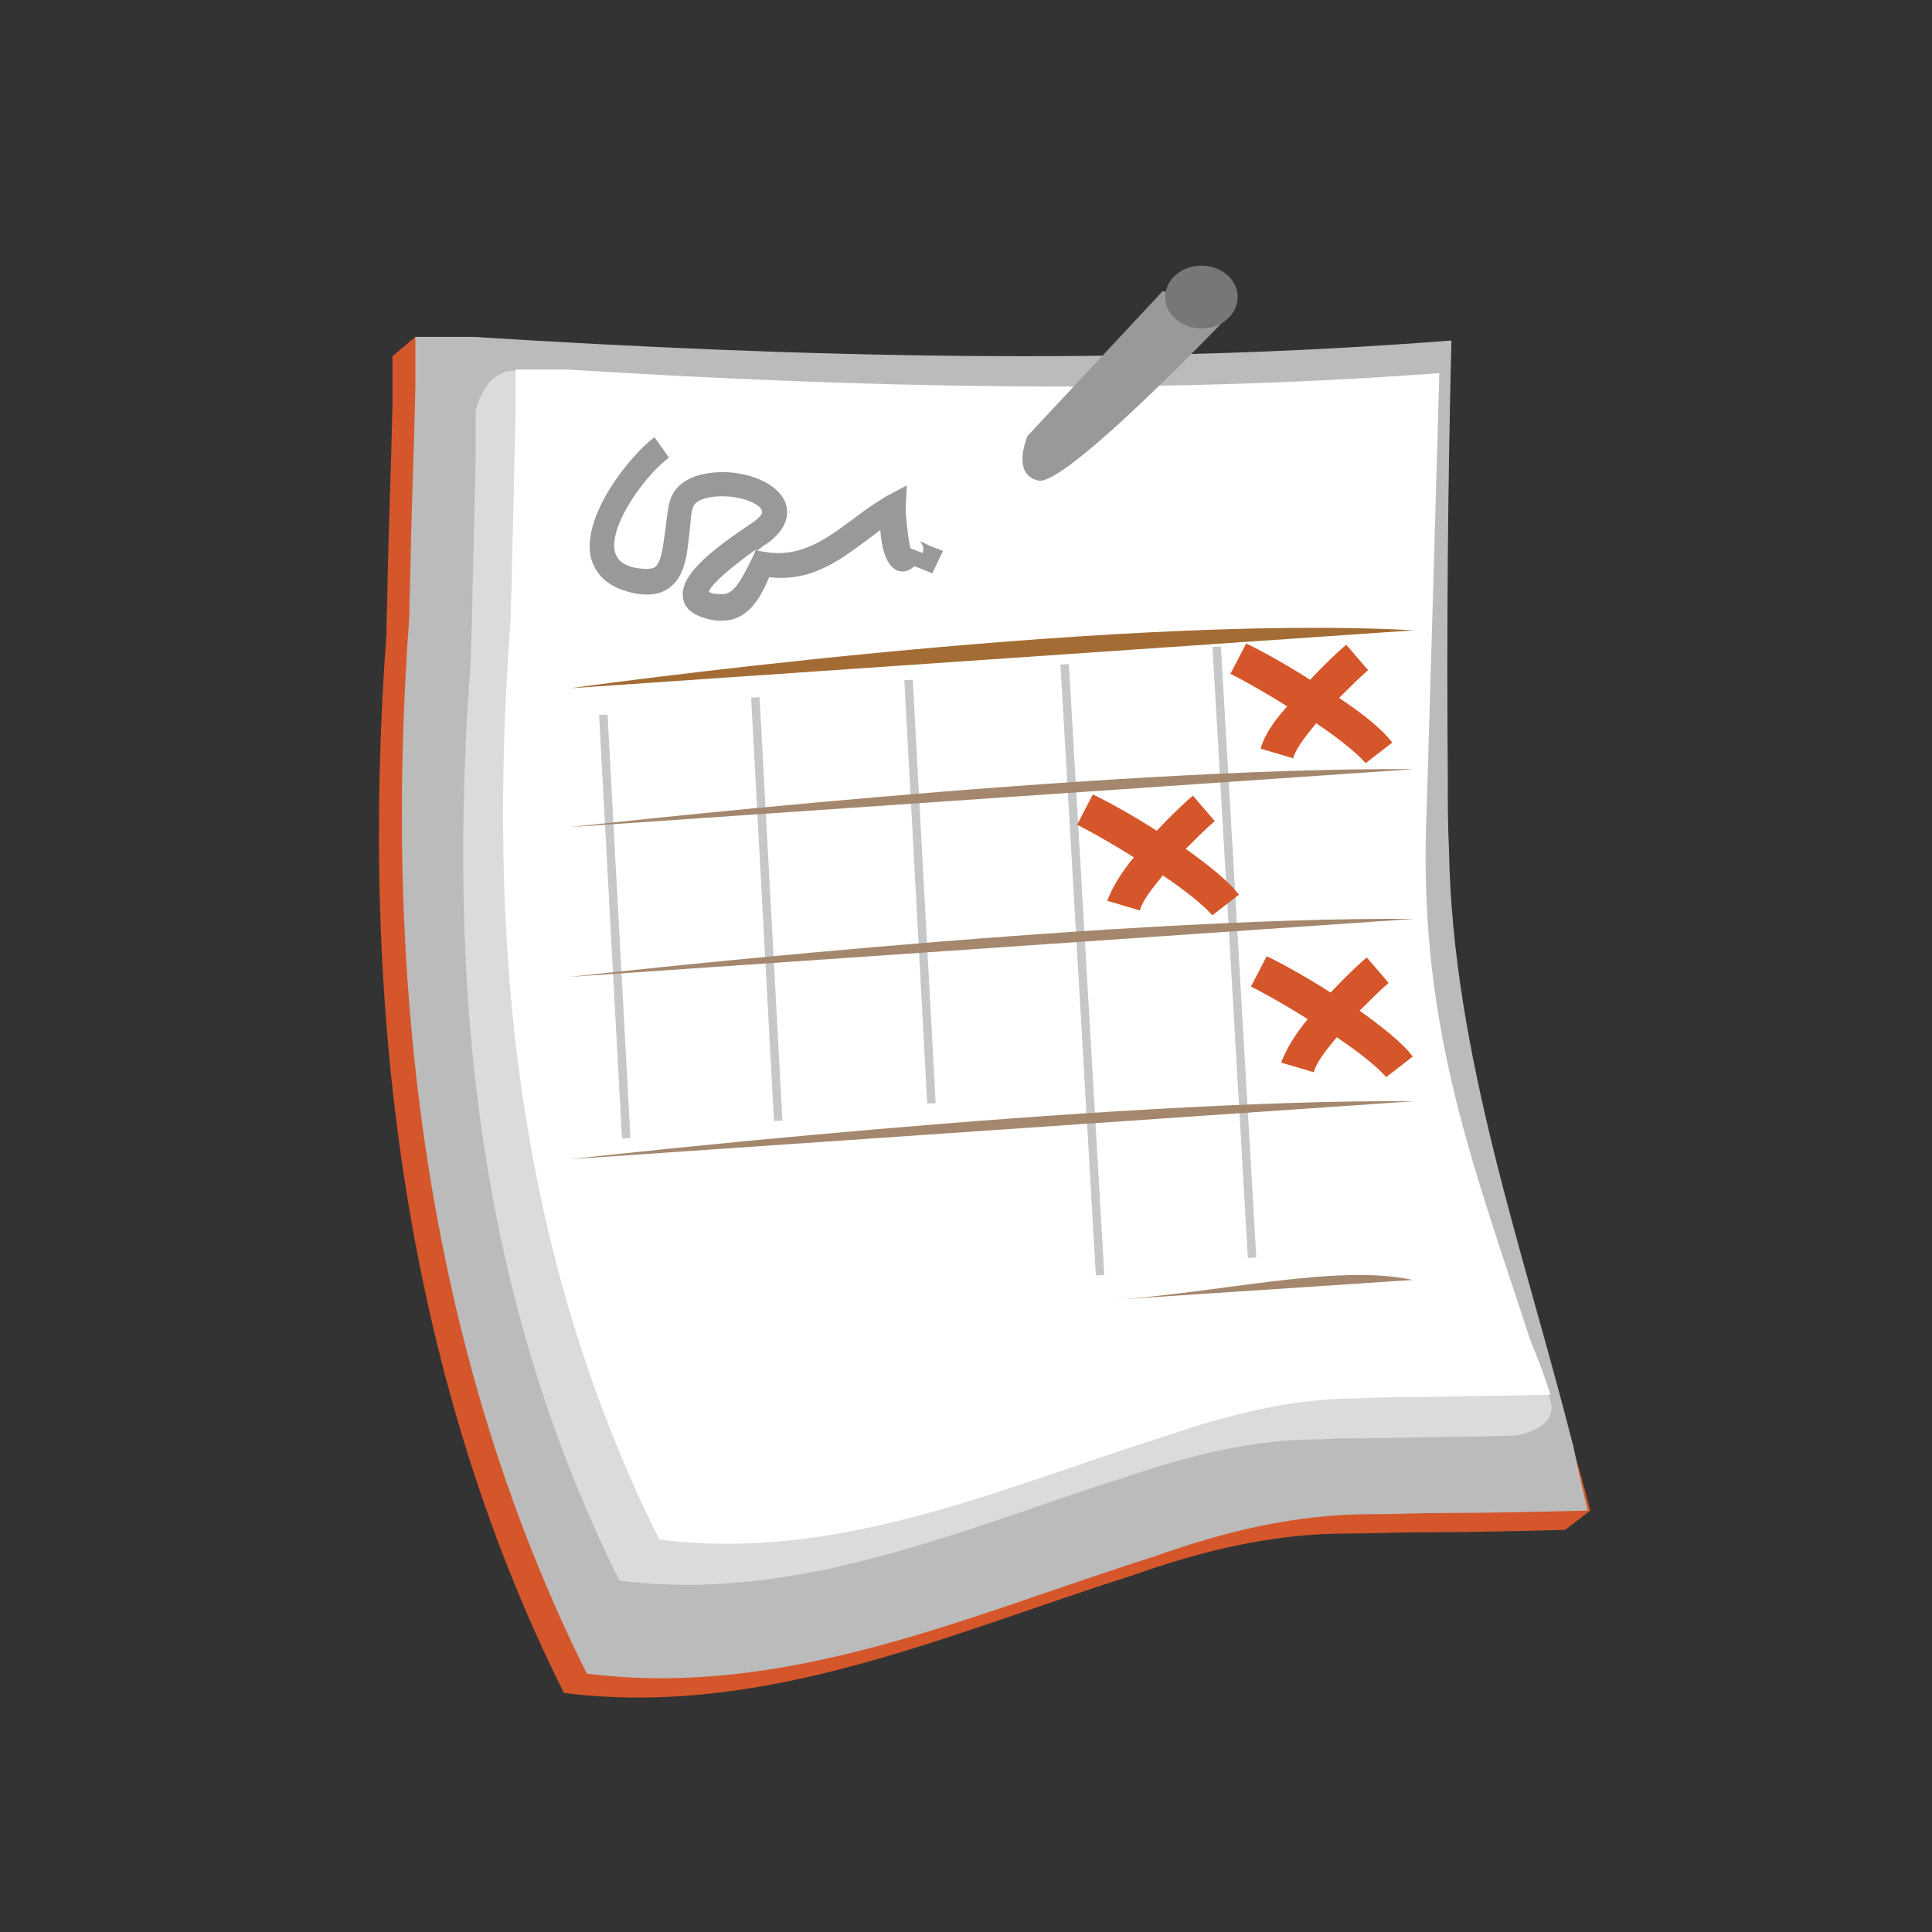 <svg version="1.1" xmlns="http://www.w3.org/2000/svg" xmlns:xlink="http://www.w3.org/1999/xlink"
 width="160px" height="160px" viewBox="-219 321 160 160">
<rect x="-219" y="321" width="160" height="160" fill="#333333" stroke="none"/>
<path fill="#D5562B" d="M-89.4,447.7c-4,0.1-8,0.2-12,0.2c-2,0-4,0.1-6,0.1c-6.2,0-12,1.4-17.9,3.5c-15.2,4.8-30.4,11.8-47,9.7
c-13.5-27-16.9-57.8-14.7-87.6c0-1.6,0.1-3.2,0.1-4.7c0.1-4.7,0.3-9.5,0.4-14.3c0-2.6,0-4.1,0-4.1l1.9-1.6c27.1,1.7,56.9,4,83.9,1.9
c-0.3,12.1-0.4,24.1-0.3,36.2c0,2,0,4,0.1,6c0.3,17,9.5,36.9,13.6,53.1L-89.4,447.7z"/>
<path fill="#BBBBBB" d="M-87.5,446.1c-4,0.1-8,0.2-12,0.2c-2,0-4,0.1-6,0.1c-6.2,0-12,1.4-17.9,3.5c-15.2,4.8-30.4,11.8-47,9.7
c-13.5-27-16.9-57.8-14.7-87.6c0-1.6,0.1-3.2,0.1-4.7c0.1-4.7,0.3-9.5,0.4-14.3c0-2.6,0-4.1,0-4.1s1.8,0,4.8,0
c27.1,1.7,54,2.4,81,0.3c-0.3,12.1-0.4,24.1-0.3,36.2c0,2,0,4,0.1,6c0.3,17,6.2,33.2,10.3,49.4C-88,444.2-87.5,446.1-87.5,446.1z"/>
<path fill="#D9DBDC" d="M-93.6,439.9c-3.6,0.1-7.1,0.1-10.7,0.2c-1.8,0-3.6,0-5.4,0.1c-5.5,0-10.7,1.3-16,3.1
c-13.6,4.3-27.2,10.5-42,8.6c-12-24.1-14.3-49.8-12.3-76.4c0-1.4,0.1-2.8,0.1-4.2c0.1-4.2,0.2-8.5,0.3-12.7c0-2.3,0-3.6,0-3.6
s0.7-3.4,3.3-3.3c24.2,1.5,49.1,5.5,73.2,3.7c-0.3,10.8-0.4,21.5-0.3,32.3c0,1.8,0,3.6,0.1,5.4c0.3,15.1,8.7,31.1,12.6,43.6
C-89.6,439.4-93.6,439.9-93.6,439.9z"/>
<path fill="#FFFFFF" d="M-90.6,436.5c-3.6,0.1-6.8,0.1-10.4,0.2c-1.8,0-3.6,0-5.4,0.1c-5.5,0-10.7,1.3-16,3.1
c-13.6,4.3-27.2,10.5-42,8.6c-12-24.1-14.3-49.8-12.3-76.4c0-1.4,0.1-2.8,0.1-4.2c0.1-4.2,0.2-8.5,0.3-12.7c0-2.3,0-3.6,0-3.6
s1.6,0,4.2,0c24.2,1.5,48.2,2.1,72.3,0.3c-0.3,10.8-1,34.8-1.1,37.6c-0.5,17,4.1,28.5,8.6,42.4C-91.1,434.8-90.6,436.5-90.6,436.5z"
/>
<path fill="#A36C35" d="M-171.8,378c0,0,44.3-6.2,69.9-4.8L-171.8,378z"/>
<path fill="#A4876D" d="M-127.6,428.7c9.1-0.5,19.2-3.1,25.6-1.7L-127.6,428.7z"/>
<path fill="#999999" d="M-159.2,372.4c-0.1,0-0.3,0-0.4,0c-1.6-0.2-2.6-0.8-2.8-1.7c-0.4-1.6,1.2-3.4,5.4-6.2
c0.1-0.1,0.2-0.1,0.3-0.2c0.7-0.5,0.9-0.8,0.8-1c-0.1-0.5-1.5-1.2-3.3-1.2c-1.2,0-2.2,0.3-2.4,0.9c-0.2,0.5-0.2,1.3-0.3,2.1
c-0.2,1.7-0.3,3.6-1.7,4.6c-0.8,0.6-2,0.7-3.4,0.3c-2.2-0.6-2.9-2-3.1-3c-0.6-3.4,3.2-8.2,5.3-9.8l1.2,1.7c-1.8,1.3-4.9,5.4-4.5,7.7
c0.1,0.4,0.3,1.1,1.6,1.4c0.5,0.1,1.3,0.2,1.7,0c0.6-0.4,0.7-1.8,0.9-3.1c0.1-0.9,0.2-1.8,0.4-2.5c0.5-1.5,2.1-2.3,4.4-2.3
c2.2,0,4.7,1,5.2,2.7c0.2,0.7,0.2,2-1.7,3.3c-0.1,0-0.2,0.1-0.3,0.2c-0.1,0.1-0.3,0.2-0.4,0.3l0.6,0.1c2.9,0.5,4.9-0.9,7.2-2.6
c0.9-0.7,1.9-1.4,2.9-2l1.7-0.9l-0.1,1.9c0,0.6,0.2,2.5,0.4,3.3l1,0.4c0.2-0.5-0.1-0.8-0.2-1c0.2,0.1,0.7,0.4,1.6,0.7
c0.1,0.1,0.3,0.1,0.3,0.1l-0.9,1.9c0,0-0.1-0.1-0.2-0.1c-0.5-0.2-0.9-0.4-1.3-0.5c-0.3,0.3-0.7,0.5-1.2,0.4c-1.1-0.2-1.5-2-1.6-3.4
c-0.4,0.3-0.8,0.6-1.2,0.9c-2.3,1.7-4.6,3.4-8,3C-155.9,370.2-156.9,372.4-159.2,372.4L-159.2,372.4z M-160.3,370
c0.1,0.1,0.4,0.2,1,0.2c1,0.1,1.6-1,2.4-2.6c0.1-0.2,0.2-0.4,0.3-0.6l0.2-0.5C-159.6,368.8-160.2,369.7-160.3,370L-160.3,370z"/>
<path fill="#999999" d="M-133.9,357.1c0,0-1.4,3.2,0.9,3.7c2.3,0.5,16-13.9,16-13.9l-5.7-1.8L-133.9,357.1z"/>
<ellipse fill="#777777" cx="-119.5" cy="345.6" rx="3" ry="2.6"/>
<g>

<rect x="-142.3" y="399.5" transform="matrix(5.785602e-02 0.998 -0.998 5.785602e-02 289.042 493.44)" fill="#C5C7C9" width="50.7" height="0.7"/>
</g>
<g>

<rect x="-154.9" y="400.9" transform="matrix(5.785721e-02 0.998 -0.998 5.785721e-02 278.58 507.384)" fill="#C5C7C9" width="50.7" height="0.7"/>
</g>
<g>

<rect x="-160.2" y="394.5" transform="matrix(5.398088e-02 0.999 -0.999 5.398088e-02 259.345 516.036)" fill="#C5C7C9" width="35.1" height="0.7"/>
</g>
<g>

<rect x="-172.8" y="396" transform="matrix(5.398088e-02 0.999 -0.999 5.398088e-02 248.835 529.989)" fill="#C5C7C9" width="35.1" height="0.7"/>
</g>
<g>

<rect x="-185.4" y="397.4" transform="matrix(5.398159e-02 0.999 -0.999 5.398159e-02 238.324 543.941)" fill="#C5C7C9" width="35.1" height="0.7"/>
</g>
<g>
<path fill="#D5562B" d="M-106.4,404.7c0.9-0.9,1.7-1.7,2.4-2.3l-1.8-2.1c-0.3,0.2-1.6,1.4-3,2.9c-2.5-1.6-4.8-2.8-5.3-3l-1.3,2.5
c1,0.5,2.8,1.5,4.7,2.7c-1,1.2-1.8,2.5-2.2,3.6l2.7,0.8c0.2-0.8,1-1.8,1.9-2.9c1.8,1.2,3.3,2.4,4.1,3.3l2.2-1.7
C-102.9,407.3-104.6,406-106.4,404.7z"/>
<path fill="#D5562B" d="M-114.6,383l2.7,0.8c0.2-0.8,1-1.8,1.9-2.9c1.8,1.2,3.3,2.4,4.1,3.3l2.2-1.7c-0.9-1.2-2.6-2.5-4.4-3.7
c0.9-0.9,1.7-1.7,2.4-2.3l-1.8-2.1c-0.3,0.2-1.6,1.4-3,2.9c-2.5-1.6-4.8-2.8-5.3-3l-1.3,2.5c1,0.5,2.8,1.5,4.7,2.7
C-113.5,380.7-114.3,381.9-114.6,383z"/>
<path fill="#D5562B" d="M-120.8,391.3c0.9-0.9,1.7-1.7,2.4-2.3l-1.8-2.1c-0.3,0.2-1.6,1.4-3,2.9c-2.5-1.6-4.8-2.8-5.3-3l-1.3,2.5
c1,0.5,2.8,1.5,4.7,2.7c-1,1.2-1.8,2.5-2.2,3.6l2.7,0.8c0.2-0.8,1-1.8,1.9-2.9c1.8,1.2,3.3,2.4,4.1,3.3l2.2-1.7
C-117.3,393.9-119,392.6-120.8,391.3z"/>
</g>
<path fill="#A4876D" d="M-171.8,389.5c0,0,44.2-5,69.9-4.8L-171.8,389.5z"/>
<path fill="#A4876D" d="M-171.8,401.9c0,0,44.2-5,69.9-4.8L-171.8,401.9z"/>
<path fill="#A4876D" d="M-171.8,417c0,0,44.2-5,69.9-4.8L-171.8,417z"/>
</svg>
